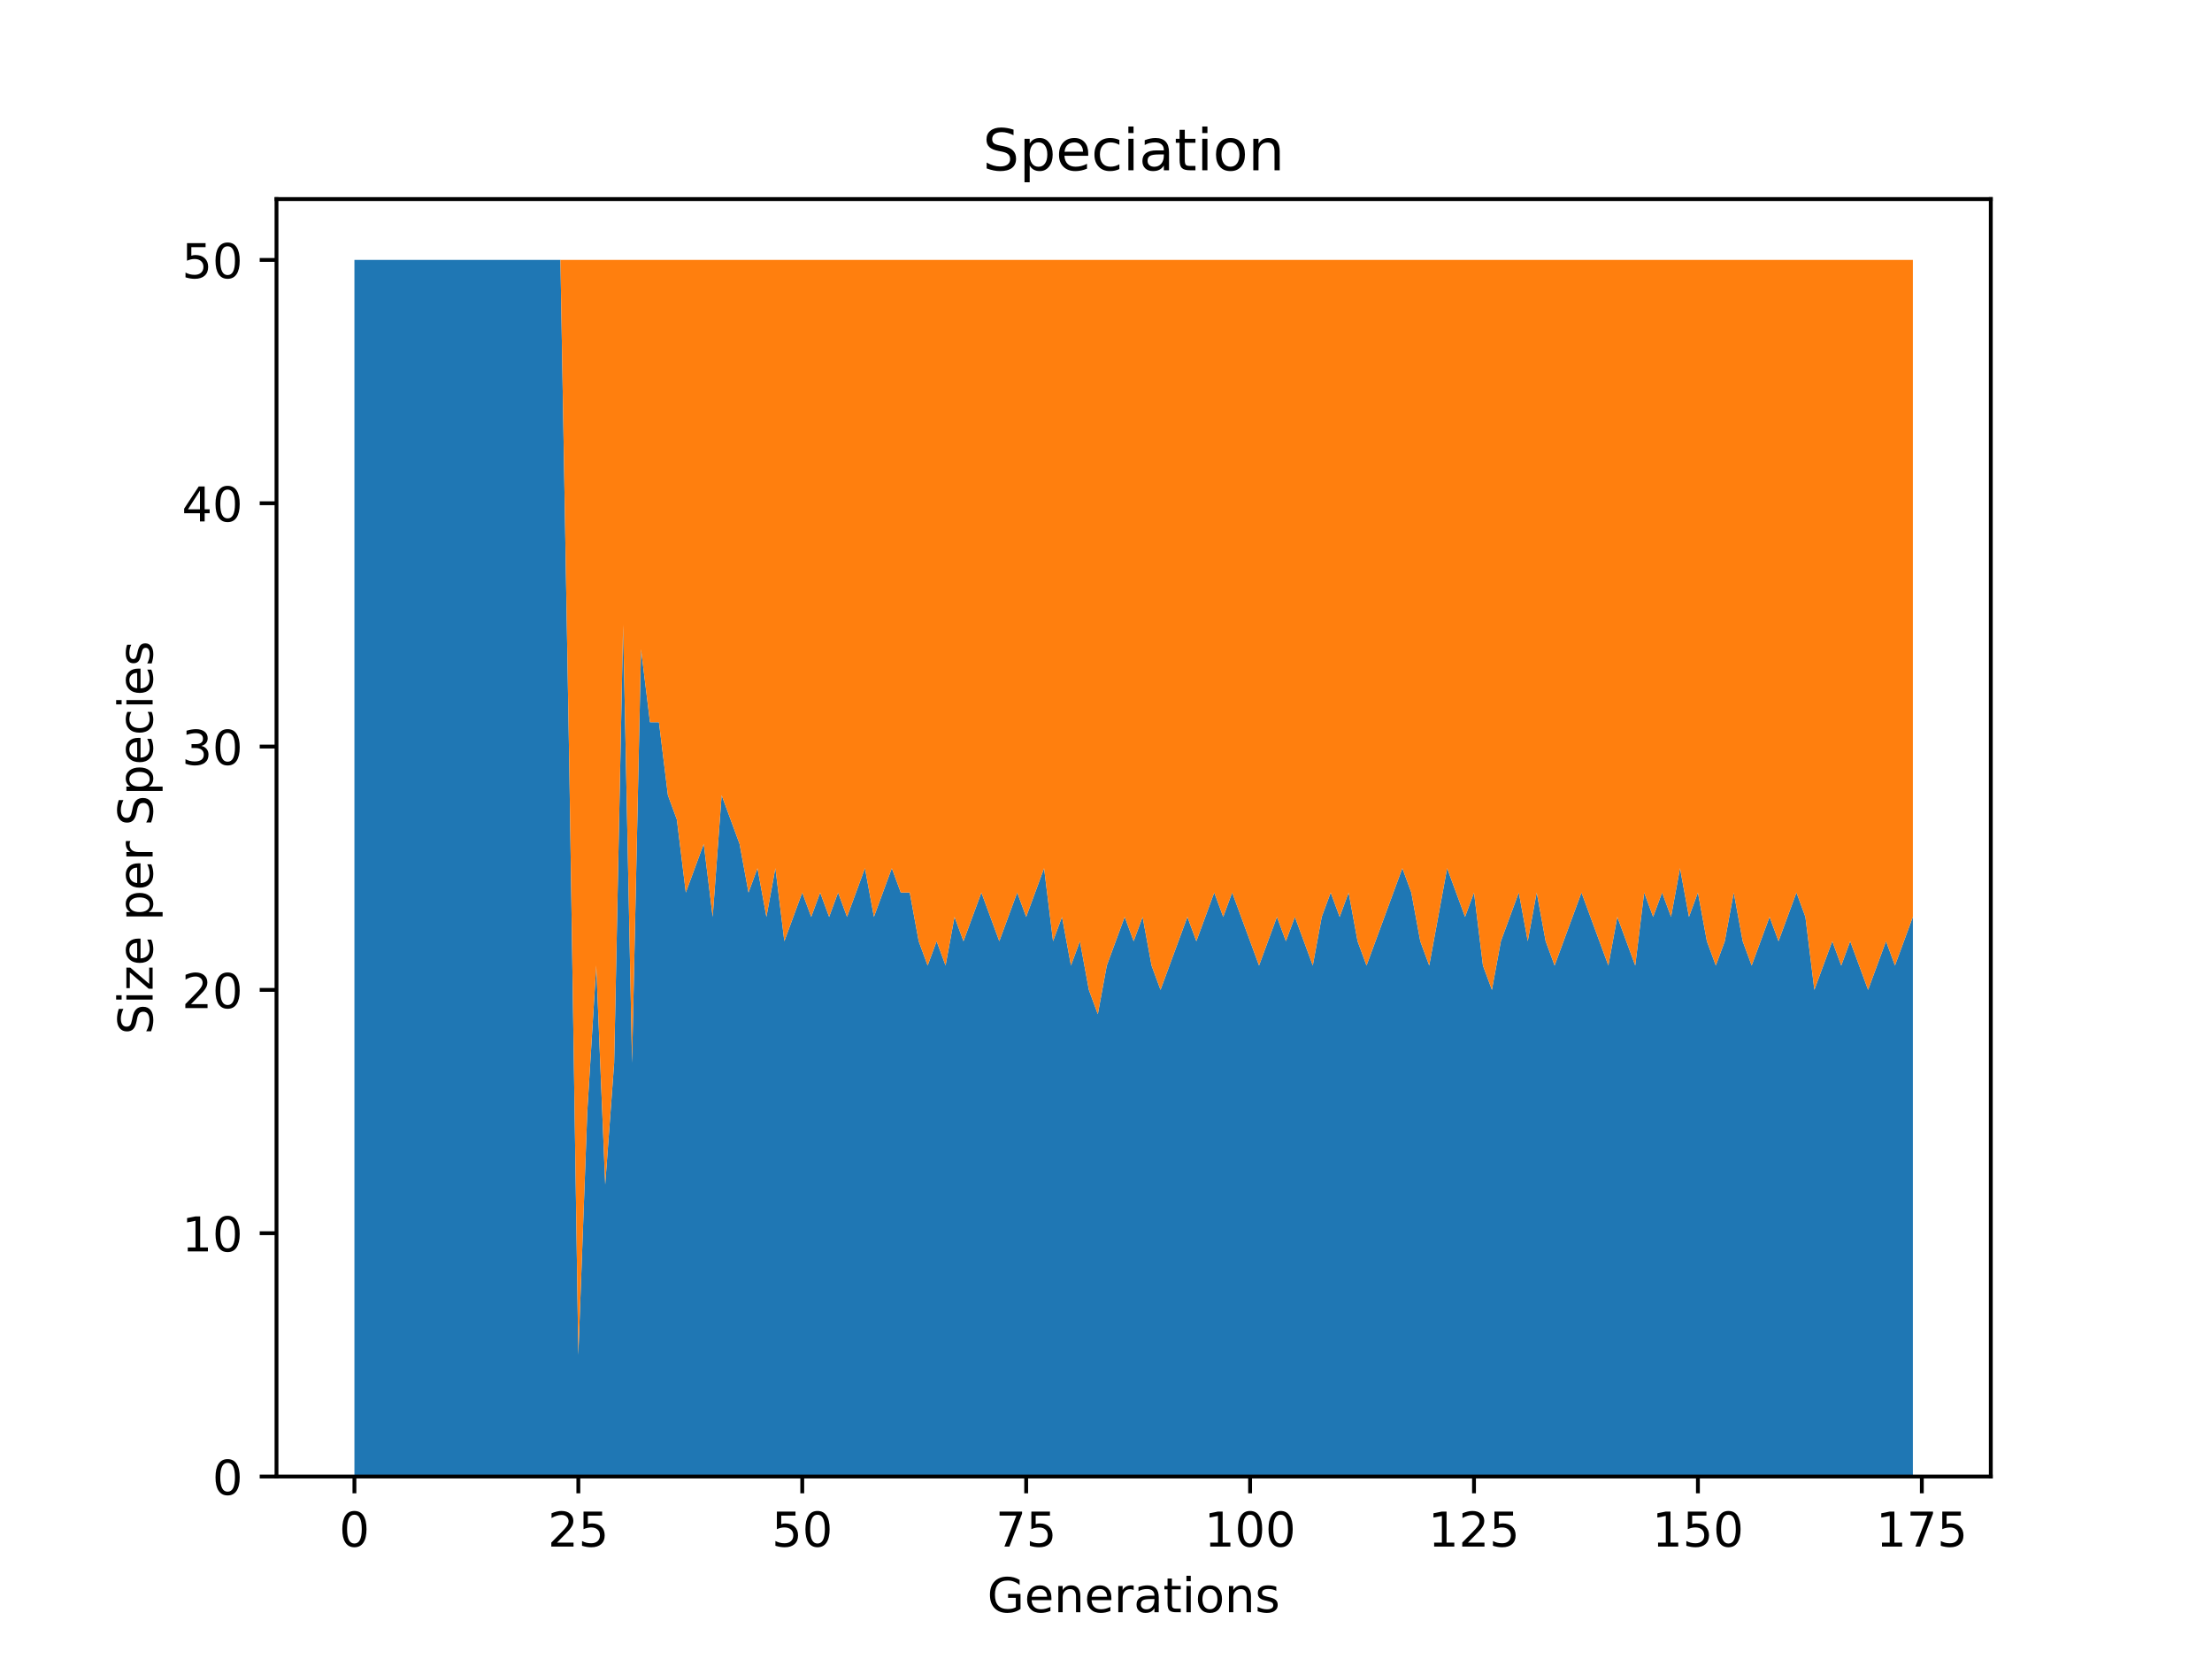 <?xml version="1.0" encoding="utf-8" standalone="no"?>
<!DOCTYPE svg PUBLIC "-//W3C//DTD SVG 1.1//EN"
  "http://www.w3.org/Graphics/SVG/1.1/DTD/svg11.dtd">
<!-- Created with matplotlib (https://matplotlib.org/) -->
<svg height="345.6pt" version="1.1" viewBox="0 0 460.8 345.6" width="460.8pt" xmlns="http://www.w3.org/2000/svg" xmlns:xlink="http://www.w3.org/1999/xlink">
 <defs>
  <style type="text/css">*{stroke-linecap:butt;stroke-linejoin:round;}</style>
 </defs>
 <g id="figure_1">
  <g id="patch_1">
   <path d="M 0 345.6 
L 460.8 345.6 
L 460.8 0 
L 0 0 
z
" style="fill:#ffffff;"/>
  </g>
  <g id="axes_1">
   <g id="patch_2">
    <path d="M 57.6 307.584 
L 414.72 307.584 
L 414.72 41.472 
L 57.6 41.472 
z
" style="fill:#ffffff;"/>
   </g>
   <g id="PolyCollection_1">
    <path clip-path="url(#pf8f85320d2)" d="M 73.833 54.144 
L 73.833 307.584 
L 75.699 307.584 
L 77.564 307.584 
L 79.43 307.584 
L 81.296 307.584 
L 83.162 307.584 
L 85.028 307.584 
L 86.894 307.584 
L 88.759 307.584 
L 90.625 307.584 
L 92.491 307.584 
L 94.357 307.584 
L 96.223 307.584 
L 98.089 307.584 
L 99.954 307.584 
L 101.82 307.584 
L 103.686 307.584 
L 105.552 307.584 
L 107.418 307.584 
L 109.284 307.584 
L 111.149 307.584 
L 113.015 307.584 
L 114.881 307.584 
L 116.747 307.584 
L 118.613 307.584 
L 120.478 307.584 
L 122.344 307.584 
L 124.21 307.584 
L 126.076 307.584 
L 127.942 307.584 
L 129.808 307.584 
L 131.673 307.584 
L 133.539 307.584 
L 135.405 307.584 
L 137.271 307.584 
L 139.137 307.584 
L 141.003 307.584 
L 142.868 307.584 
L 144.734 307.584 
L 146.6 307.584 
L 148.466 307.584 
L 150.332 307.584 
L 152.198 307.584 
L 154.063 307.584 
L 155.929 307.584 
L 157.795 307.584 
L 159.661 307.584 
L 161.527 307.584 
L 163.393 307.584 
L 165.258 307.584 
L 167.124 307.584 
L 168.99 307.584 
L 170.856 307.584 
L 172.722 307.584 
L 174.588 307.584 
L 176.453 307.584 
L 178.319 307.584 
L 180.185 307.584 
L 182.051 307.584 
L 183.917 307.584 
L 185.783 307.584 
L 187.648 307.584 
L 189.514 307.584 
L 191.38 307.584 
L 193.246 307.584 
L 195.112 307.584 
L 196.978 307.584 
L 198.843 307.584 
L 200.709 307.584 
L 202.575 307.584 
L 204.441 307.584 
L 206.307 307.584 
L 208.173 307.584 
L 210.038 307.584 
L 211.904 307.584 
L 213.77 307.584 
L 215.636 307.584 
L 217.502 307.584 
L 219.368 307.584 
L 221.233 307.584 
L 223.099 307.584 
L 224.965 307.584 
L 226.831 307.584 
L 228.697 307.584 
L 230.563 307.584 
L 232.428 307.584 
L 234.294 307.584 
L 236.16 307.584 
L 238.026 307.584 
L 239.892 307.584 
L 241.757 307.584 
L 243.623 307.584 
L 245.489 307.584 
L 247.355 307.584 
L 249.221 307.584 
L 251.087 307.584 
L 252.952 307.584 
L 254.818 307.584 
L 256.684 307.584 
L 258.55 307.584 
L 260.416 307.584 
L 262.282 307.584 
L 264.147 307.584 
L 266.013 307.584 
L 267.879 307.584 
L 269.745 307.584 
L 271.611 307.584 
L 273.477 307.584 
L 275.342 307.584 
L 277.208 307.584 
L 279.074 307.584 
L 280.94 307.584 
L 282.806 307.584 
L 284.672 307.584 
L 286.537 307.584 
L 288.403 307.584 
L 290.269 307.584 
L 292.135 307.584 
L 294.001 307.584 
L 295.867 307.584 
L 297.732 307.584 
L 299.598 307.584 
L 301.464 307.584 
L 303.33 307.584 
L 305.196 307.584 
L 307.062 307.584 
L 308.927 307.584 
L 310.793 307.584 
L 312.659 307.584 
L 314.525 307.584 
L 316.391 307.584 
L 318.257 307.584 
L 320.122 307.584 
L 321.988 307.584 
L 323.854 307.584 
L 325.72 307.584 
L 327.586 307.584 
L 329.452 307.584 
L 331.317 307.584 
L 333.183 307.584 
L 335.049 307.584 
L 336.915 307.584 
L 338.781 307.584 
L 340.647 307.584 
L 342.512 307.584 
L 344.378 307.584 
L 346.244 307.584 
L 348.11 307.584 
L 349.976 307.584 
L 351.842 307.584 
L 353.707 307.584 
L 355.573 307.584 
L 357.439 307.584 
L 359.305 307.584 
L 361.171 307.584 
L 363.036 307.584 
L 364.902 307.584 
L 366.768 307.584 
L 368.634 307.584 
L 370.5 307.584 
L 372.366 307.584 
L 374.231 307.584 
L 376.097 307.584 
L 377.963 307.584 
L 379.829 307.584 
L 381.695 307.584 
L 383.561 307.584 
L 385.426 307.584 
L 387.292 307.584 
L 389.158 307.584 
L 391.024 307.584 
L 392.89 307.584 
L 394.756 307.584 
L 396.621 307.584 
L 398.487 307.584 
L 398.487 191.002 
L 398.487 191.002 
L 396.621 196.07 
L 394.756 201.139 
L 392.89 196.07 
L 391.024 201.139 
L 389.158 206.208 
L 387.292 201.139 
L 385.426 196.07 
L 383.561 201.139 
L 381.695 196.07 
L 379.829 201.139 
L 377.963 206.208 
L 376.097 191.002 
L 374.231 185.933 
L 372.366 191.002 
L 370.5 196.07 
L 368.634 191.002 
L 366.768 196.07 
L 364.902 201.139 
L 363.036 196.07 
L 361.171 185.933 
L 359.305 196.07 
L 357.439 201.139 
L 355.573 196.07 
L 353.707 185.933 
L 351.842 191.002 
L 349.976 180.864 
L 348.11 191.002 
L 346.244 185.933 
L 344.378 191.002 
L 342.512 185.933 
L 340.647 201.139 
L 338.781 196.07 
L 336.915 191.002 
L 335.049 201.139 
L 333.183 196.07 
L 331.317 191.002 
L 329.452 185.933 
L 327.586 191.002 
L 325.72 196.07 
L 323.854 201.139 
L 321.988 196.07 
L 320.122 185.933 
L 318.257 196.07 
L 316.391 185.933 
L 314.525 191.002 
L 312.659 196.07 
L 310.793 206.208 
L 308.927 201.139 
L 307.062 185.933 
L 305.196 191.002 
L 303.33 185.933 
L 301.464 180.864 
L 299.598 191.002 
L 297.732 201.139 
L 295.867 196.07 
L 294.001 185.933 
L 292.135 180.864 
L 290.269 185.933 
L 288.403 191.002 
L 286.537 196.07 
L 284.672 201.139 
L 282.806 196.07 
L 280.94 185.933 
L 279.074 191.002 
L 277.208 185.933 
L 275.342 191.002 
L 273.477 201.139 
L 271.611 196.07 
L 269.745 191.002 
L 267.879 196.07 
L 266.013 191.002 
L 264.147 196.07 
L 262.282 201.139 
L 260.416 196.07 
L 258.55 191.002 
L 256.684 185.933 
L 254.818 191.002 
L 252.952 185.933 
L 251.087 191.002 
L 249.221 196.07 
L 247.355 191.002 
L 245.489 196.07 
L 243.623 201.139 
L 241.757 206.208 
L 239.892 201.139 
L 238.026 191.002 
L 236.16 196.07 
L 234.294 191.002 
L 232.428 196.07 
L 230.563 201.139 
L 228.697 211.277 
L 226.831 206.208 
L 224.965 196.07 
L 223.099 201.139 
L 221.233 191.002 
L 219.368 196.07 
L 217.502 180.864 
L 215.636 185.933 
L 213.77 191.002 
L 211.904 185.933 
L 210.038 191.002 
L 208.173 196.07 
L 206.307 191.002 
L 204.441 185.933 
L 202.575 191.002 
L 200.709 196.07 
L 198.843 191.002 
L 196.978 201.139 
L 195.112 196.07 
L 193.246 201.139 
L 191.38 196.07 
L 189.514 185.933 
L 187.648 185.933 
L 185.783 180.864 
L 183.917 185.933 
L 182.051 191.002 
L 180.185 180.864 
L 178.319 185.933 
L 176.453 191.002 
L 174.588 185.933 
L 172.722 191.002 
L 170.856 185.933 
L 168.99 191.002 
L 167.124 185.933 
L 165.258 191.002 
L 163.393 196.07 
L 161.527 180.864 
L 159.661 191.002 
L 157.795 180.864 
L 155.929 185.933 
L 154.063 175.795 
L 152.198 170.726 
L 150.332 165.658 
L 148.466 191.002 
L 146.6 175.795 
L 144.734 180.864 
L 142.868 185.933 
L 141.003 170.726 
L 139.137 165.658 
L 137.271 150.451 
L 135.405 150.451 
L 133.539 135.245 
L 131.673 221.414 
L 129.808 130.176 
L 127.942 221.414 
L 126.076 246.758 
L 124.21 201.139 
L 122.344 231.552 
L 120.478 282.24 
L 118.613 160.589 
L 116.747 54.144 
L 114.881 54.144 
L 113.015 54.144 
L 111.149 54.144 
L 109.284 54.144 
L 107.418 54.144 
L 105.552 54.144 
L 103.686 54.144 
L 101.82 54.144 
L 99.954 54.144 
L 98.089 54.144 
L 96.223 54.144 
L 94.357 54.144 
L 92.491 54.144 
L 90.625 54.144 
L 88.759 54.144 
L 86.894 54.144 
L 85.028 54.144 
L 83.162 54.144 
L 81.296 54.144 
L 79.43 54.144 
L 77.564 54.144 
L 75.699 54.144 
L 73.833 54.144 
z
" style="fill:#1f77b4;"/>
   </g>
   <g id="PolyCollection_2">
    <path clip-path="url(#pf8f85320d2)" d="M 73.833 54.144 
L 73.833 54.144 
L 75.699 54.144 
L 77.564 54.144 
L 79.43 54.144 
L 81.296 54.144 
L 83.162 54.144 
L 85.028 54.144 
L 86.894 54.144 
L 88.759 54.144 
L 90.625 54.144 
L 92.491 54.144 
L 94.357 54.144 
L 96.223 54.144 
L 98.089 54.144 
L 99.954 54.144 
L 101.82 54.144 
L 103.686 54.144 
L 105.552 54.144 
L 107.418 54.144 
L 109.284 54.144 
L 111.149 54.144 
L 113.015 54.144 
L 114.881 54.144 
L 116.747 54.144 
L 118.613 160.589 
L 120.478 282.24 
L 122.344 231.552 
L 124.21 201.139 
L 126.076 246.758 
L 127.942 221.414 
L 129.808 130.176 
L 131.673 221.414 
L 133.539 135.245 
L 135.405 150.451 
L 137.271 150.451 
L 139.137 165.658 
L 141.003 170.726 
L 142.868 185.933 
L 144.734 180.864 
L 146.6 175.795 
L 148.466 191.002 
L 150.332 165.658 
L 152.198 170.726 
L 154.063 175.795 
L 155.929 185.933 
L 157.795 180.864 
L 159.661 191.002 
L 161.527 180.864 
L 163.393 196.07 
L 165.258 191.002 
L 167.124 185.933 
L 168.99 191.002 
L 170.856 185.933 
L 172.722 191.002 
L 174.588 185.933 
L 176.453 191.002 
L 178.319 185.933 
L 180.185 180.864 
L 182.051 191.002 
L 183.917 185.933 
L 185.783 180.864 
L 187.648 185.933 
L 189.514 185.933 
L 191.38 196.07 
L 193.246 201.139 
L 195.112 196.07 
L 196.978 201.139 
L 198.843 191.002 
L 200.709 196.07 
L 202.575 191.002 
L 204.441 185.933 
L 206.307 191.002 
L 208.173 196.07 
L 210.038 191.002 
L 211.904 185.933 
L 213.77 191.002 
L 215.636 185.933 
L 217.502 180.864 
L 219.368 196.07 
L 221.233 191.002 
L 223.099 201.139 
L 224.965 196.07 
L 226.831 206.208 
L 228.697 211.277 
L 230.563 201.139 
L 232.428 196.07 
L 234.294 191.002 
L 236.16 196.07 
L 238.026 191.002 
L 239.892 201.139 
L 241.757 206.208 
L 243.623 201.139 
L 245.489 196.07 
L 247.355 191.002 
L 249.221 196.07 
L 251.087 191.002 
L 252.952 185.933 
L 254.818 191.002 
L 256.684 185.933 
L 258.55 191.002 
L 260.416 196.07 
L 262.282 201.139 
L 264.147 196.07 
L 266.013 191.002 
L 267.879 196.07 
L 269.745 191.002 
L 271.611 196.07 
L 273.477 201.139 
L 275.342 191.002 
L 277.208 185.933 
L 279.074 191.002 
L 280.94 185.933 
L 282.806 196.07 
L 284.672 201.139 
L 286.537 196.07 
L 288.403 191.002 
L 290.269 185.933 
L 292.135 180.864 
L 294.001 185.933 
L 295.867 196.07 
L 297.732 201.139 
L 299.598 191.002 
L 301.464 180.864 
L 303.33 185.933 
L 305.196 191.002 
L 307.062 185.933 
L 308.927 201.139 
L 310.793 206.208 
L 312.659 196.07 
L 314.525 191.002 
L 316.391 185.933 
L 318.257 196.07 
L 320.122 185.933 
L 321.988 196.07 
L 323.854 201.139 
L 325.72 196.07 
L 327.586 191.002 
L 329.452 185.933 
L 331.317 191.002 
L 333.183 196.07 
L 335.049 201.139 
L 336.915 191.002 
L 338.781 196.07 
L 340.647 201.139 
L 342.512 185.933 
L 344.378 191.002 
L 346.244 185.933 
L 348.11 191.002 
L 349.976 180.864 
L 351.842 191.002 
L 353.707 185.933 
L 355.573 196.07 
L 357.439 201.139 
L 359.305 196.07 
L 361.171 185.933 
L 363.036 196.07 
L 364.902 201.139 
L 366.768 196.07 
L 368.634 191.002 
L 370.5 196.07 
L 372.366 191.002 
L 374.231 185.933 
L 376.097 191.002 
L 377.963 206.208 
L 379.829 201.139 
L 381.695 196.07 
L 383.561 201.139 
L 385.426 196.07 
L 387.292 201.139 
L 389.158 206.208 
L 391.024 201.139 
L 392.89 196.07 
L 394.756 201.139 
L 396.621 196.07 
L 398.487 191.002 
L 398.487 54.144 
L 398.487 54.144 
L 396.621 54.144 
L 394.756 54.144 
L 392.89 54.144 
L 391.024 54.144 
L 389.158 54.144 
L 387.292 54.144 
L 385.426 54.144 
L 383.561 54.144 
L 381.695 54.144 
L 379.829 54.144 
L 377.963 54.144 
L 376.097 54.144 
L 374.231 54.144 
L 372.366 54.144 
L 370.5 54.144 
L 368.634 54.144 
L 366.768 54.144 
L 364.902 54.144 
L 363.036 54.144 
L 361.171 54.144 
L 359.305 54.144 
L 357.439 54.144 
L 355.573 54.144 
L 353.707 54.144 
L 351.842 54.144 
L 349.976 54.144 
L 348.11 54.144 
L 346.244 54.144 
L 344.378 54.144 
L 342.512 54.144 
L 340.647 54.144 
L 338.781 54.144 
L 336.915 54.144 
L 335.049 54.144 
L 333.183 54.144 
L 331.317 54.144 
L 329.452 54.144 
L 327.586 54.144 
L 325.72 54.144 
L 323.854 54.144 
L 321.988 54.144 
L 320.122 54.144 
L 318.257 54.144 
L 316.391 54.144 
L 314.525 54.144 
L 312.659 54.144 
L 310.793 54.144 
L 308.927 54.144 
L 307.062 54.144 
L 305.196 54.144 
L 303.33 54.144 
L 301.464 54.144 
L 299.598 54.144 
L 297.732 54.144 
L 295.867 54.144 
L 294.001 54.144 
L 292.135 54.144 
L 290.269 54.144 
L 288.403 54.144 
L 286.537 54.144 
L 284.672 54.144 
L 282.806 54.144 
L 280.94 54.144 
L 279.074 54.144 
L 277.208 54.144 
L 275.342 54.144 
L 273.477 54.144 
L 271.611 54.144 
L 269.745 54.144 
L 267.879 54.144 
L 266.013 54.144 
L 264.147 54.144 
L 262.282 54.144 
L 260.416 54.144 
L 258.55 54.144 
L 256.684 54.144 
L 254.818 54.144 
L 252.952 54.144 
L 251.087 54.144 
L 249.221 54.144 
L 247.355 54.144 
L 245.489 54.144 
L 243.623 54.144 
L 241.757 54.144 
L 239.892 54.144 
L 238.026 54.144 
L 236.16 54.144 
L 234.294 54.144 
L 232.428 54.144 
L 230.563 54.144 
L 228.697 54.144 
L 226.831 54.144 
L 224.965 54.144 
L 223.099 54.144 
L 221.233 54.144 
L 219.368 54.144 
L 217.502 54.144 
L 215.636 54.144 
L 213.77 54.144 
L 211.904 54.144 
L 210.038 54.144 
L 208.173 54.144 
L 206.307 54.144 
L 204.441 54.144 
L 202.575 54.144 
L 200.709 54.144 
L 198.843 54.144 
L 196.978 54.144 
L 195.112 54.144 
L 193.246 54.144 
L 191.38 54.144 
L 189.514 54.144 
L 187.648 54.144 
L 185.783 54.144 
L 183.917 54.144 
L 182.051 54.144 
L 180.185 54.144 
L 178.319 54.144 
L 176.453 54.144 
L 174.588 54.144 
L 172.722 54.144 
L 170.856 54.144 
L 168.99 54.144 
L 167.124 54.144 
L 165.258 54.144 
L 163.393 54.144 
L 161.527 54.144 
L 159.661 54.144 
L 157.795 54.144 
L 155.929 54.144 
L 154.063 54.144 
L 152.198 54.144 
L 150.332 54.144 
L 148.466 54.144 
L 146.6 54.144 
L 144.734 54.144 
L 142.868 54.144 
L 141.003 54.144 
L 139.137 54.144 
L 137.271 54.144 
L 135.405 54.144 
L 133.539 54.144 
L 131.673 54.144 
L 129.808 54.144 
L 127.942 54.144 
L 126.076 54.144 
L 124.21 54.144 
L 122.344 54.144 
L 120.478 54.144 
L 118.613 54.144 
L 116.747 54.144 
L 114.881 54.144 
L 113.015 54.144 
L 111.149 54.144 
L 109.284 54.144 
L 107.418 54.144 
L 105.552 54.144 
L 103.686 54.144 
L 101.82 54.144 
L 99.954 54.144 
L 98.089 54.144 
L 96.223 54.144 
L 94.357 54.144 
L 92.491 54.144 
L 90.625 54.144 
L 88.759 54.144 
L 86.894 54.144 
L 85.028 54.144 
L 83.162 54.144 
L 81.296 54.144 
L 79.43 54.144 
L 77.564 54.144 
L 75.699 54.144 
L 73.833 54.144 
z
" style="fill:#ff7f0e;"/>
   </g>
   <g id="matplotlib.axis_1">
    <g id="xtick_1">
     <g id="line2d_1">
      <defs>
       <path d="M 0 0 
L 0 3.5 
" id="m95abdeafd3" style="stroke:#000000;stroke-width:0.8;"/>
      </defs>
      <g>
       <use style="stroke:#000000;stroke-width:0.8;" x="73.833" xlink:href="#m95abdeafd3" y="307.584"/>
      </g>
     </g>
     <g id="text_1">
      <!-- 0 -->
      <g transform="translate(70.651 322.182)scale(0.1 -0.1)">
       <defs>
        <path d="M 31.781 66.406 
Q 24.172 66.406 20.328 58.906 
Q 16.5 51.422 16.5 36.375 
Q 16.5 21.391 20.328 13.891 
Q 24.172 6.391 31.781 6.391 
Q 39.453 6.391 43.281 13.891 
Q 47.125 21.391 47.125 36.375 
Q 47.125 51.422 43.281 58.906 
Q 39.453 66.406 31.781 66.406 
z
M 31.781 74.219 
Q 44.047 74.219 50.516 64.516 
Q 56.984 54.828 56.984 36.375 
Q 56.984 17.969 50.516 8.266 
Q 44.047 -1.422 31.781 -1.422 
Q 19.531 -1.422 13.062 8.266 
Q 6.594 17.969 6.594 36.375 
Q 6.594 54.828 13.062 64.516 
Q 19.531 74.219 31.781 74.219 
z
" id="DejaVuSans-48"/>
       </defs>
       <use xlink:href="#DejaVuSans-48"/>
      </g>
     </g>
    </g>
    <g id="xtick_2">
     <g id="line2d_2">
      <g>
       <use style="stroke:#000000;stroke-width:0.8;" x="120.478" xlink:href="#m95abdeafd3" y="307.584"/>
      </g>
     </g>
     <g id="text_2">
      <!-- 25 -->
      <g transform="translate(114.116 322.182)scale(0.1 -0.1)">
       <defs>
        <path d="M 19.188 8.297 
L 53.609 8.297 
L 53.609 0 
L 7.328 0 
L 7.328 8.297 
Q 12.938 14.109 22.625 23.891 
Q 32.328 33.688 34.812 36.531 
Q 39.547 41.844 41.422 45.531 
Q 43.312 49.219 43.312 52.781 
Q 43.312 58.594 39.234 62.25 
Q 35.156 65.922 28.609 65.922 
Q 23.969 65.922 18.812 64.312 
Q 13.672 62.703 7.812 59.422 
L 7.812 69.391 
Q 13.766 71.781 18.938 73 
Q 24.125 74.219 28.422 74.219 
Q 39.75 74.219 46.484 68.547 
Q 53.219 62.891 53.219 53.422 
Q 53.219 48.922 51.531 44.891 
Q 49.859 40.875 45.406 35.406 
Q 44.188 33.984 37.641 27.219 
Q 31.109 20.453 19.188 8.297 
z
" id="DejaVuSans-50"/>
        <path d="M 10.797 72.906 
L 49.516 72.906 
L 49.516 64.594 
L 19.828 64.594 
L 19.828 46.734 
Q 21.969 47.469 24.109 47.828 
Q 26.266 48.188 28.422 48.188 
Q 40.625 48.188 47.75 41.5 
Q 54.891 34.812 54.891 23.391 
Q 54.891 11.625 47.562 5.094 
Q 40.234 -1.422 26.906 -1.422 
Q 22.312 -1.422 17.547 -0.641 
Q 12.797 0.141 7.719 1.703 
L 7.719 11.625 
Q 12.109 9.234 16.797 8.062 
Q 21.484 6.891 26.703 6.891 
Q 35.156 6.891 40.078 11.328 
Q 45.016 15.766 45.016 23.391 
Q 45.016 31 40.078 35.438 
Q 35.156 39.891 26.703 39.891 
Q 22.75 39.891 18.812 39.016 
Q 14.891 38.141 10.797 36.281 
z
" id="DejaVuSans-53"/>
       </defs>
       <use xlink:href="#DejaVuSans-50"/>
       <use x="63.623" xlink:href="#DejaVuSans-53"/>
      </g>
     </g>
    </g>
    <g id="xtick_3">
     <g id="line2d_3">
      <g>
       <use style="stroke:#000000;stroke-width:0.8;" x="167.124" xlink:href="#m95abdeafd3" y="307.584"/>
      </g>
     </g>
     <g id="text_3">
      <!-- 50 -->
      <g transform="translate(160.762 322.182)scale(0.1 -0.1)">
       <use xlink:href="#DejaVuSans-53"/>
       <use x="63.623" xlink:href="#DejaVuSans-48"/>
      </g>
     </g>
    </g>
    <g id="xtick_4">
     <g id="line2d_4">
      <g>
       <use style="stroke:#000000;stroke-width:0.8;" x="213.77" xlink:href="#m95abdeafd3" y="307.584"/>
      </g>
     </g>
     <g id="text_4">
      <!-- 75 -->
      <g transform="translate(207.408 322.182)scale(0.1 -0.1)">
       <defs>
        <path d="M 8.203 72.906 
L 55.078 72.906 
L 55.078 68.703 
L 28.609 0 
L 18.312 0 
L 43.219 64.594 
L 8.203 64.594 
z
" id="DejaVuSans-55"/>
       </defs>
       <use xlink:href="#DejaVuSans-55"/>
       <use x="63.623" xlink:href="#DejaVuSans-53"/>
      </g>
     </g>
    </g>
    <g id="xtick_5">
     <g id="line2d_5">
      <g>
       <use style="stroke:#000000;stroke-width:0.8;" x="260.416" xlink:href="#m95abdeafd3" y="307.584"/>
      </g>
     </g>
     <g id="text_5">
      <!-- 100 -->
      <g transform="translate(250.872 322.182)scale(0.1 -0.1)">
       <defs>
        <path d="M 12.406 8.297 
L 28.516 8.297 
L 28.516 63.922 
L 10.984 60.406 
L 10.984 69.391 
L 28.422 72.906 
L 38.281 72.906 
L 38.281 8.297 
L 54.391 8.297 
L 54.391 0 
L 12.406 0 
z
" id="DejaVuSans-49"/>
       </defs>
       <use xlink:href="#DejaVuSans-49"/>
       <use x="63.623" xlink:href="#DejaVuSans-48"/>
       <use x="127.246" xlink:href="#DejaVuSans-48"/>
      </g>
     </g>
    </g>
    <g id="xtick_6">
     <g id="line2d_6">
      <g>
       <use style="stroke:#000000;stroke-width:0.8;" x="307.062" xlink:href="#m95abdeafd3" y="307.584"/>
      </g>
     </g>
     <g id="text_6">
      <!-- 125 -->
      <g transform="translate(297.518 322.182)scale(0.1 -0.1)">
       <use xlink:href="#DejaVuSans-49"/>
       <use x="63.623" xlink:href="#DejaVuSans-50"/>
       <use x="127.246" xlink:href="#DejaVuSans-53"/>
      </g>
     </g>
    </g>
    <g id="xtick_7">
     <g id="line2d_7">
      <g>
       <use style="stroke:#000000;stroke-width:0.8;" x="353.707" xlink:href="#m95abdeafd3" y="307.584"/>
      </g>
     </g>
     <g id="text_7">
      <!-- 150 -->
      <g transform="translate(344.164 322.182)scale(0.1 -0.1)">
       <use xlink:href="#DejaVuSans-49"/>
       <use x="63.623" xlink:href="#DejaVuSans-53"/>
       <use x="127.246" xlink:href="#DejaVuSans-48"/>
      </g>
     </g>
    </g>
    <g id="xtick_8">
     <g id="line2d_8">
      <g>
       <use style="stroke:#000000;stroke-width:0.8;" x="400.353" xlink:href="#m95abdeafd3" y="307.584"/>
      </g>
     </g>
     <g id="text_8">
      <!-- 175 -->
      <g transform="translate(390.809 322.182)scale(0.1 -0.1)">
       <use xlink:href="#DejaVuSans-49"/>
       <use x="63.623" xlink:href="#DejaVuSans-55"/>
       <use x="127.246" xlink:href="#DejaVuSans-53"/>
      </g>
     </g>
    </g>
    <g id="text_9">
     <!-- Generations -->
     <g transform="translate(205.662 335.861)scale(0.1 -0.1)">
      <defs>
       <path d="M 59.516 10.406 
L 59.516 29.984 
L 43.406 29.984 
L 43.406 38.094 
L 69.281 38.094 
L 69.281 6.781 
Q 63.578 2.734 56.688 0.656 
Q 49.812 -1.422 42 -1.422 
Q 24.906 -1.422 15.25 8.562 
Q 5.609 18.562 5.609 36.375 
Q 5.609 54.25 15.25 64.234 
Q 24.906 74.219 42 74.219 
Q 49.125 74.219 55.547 72.453 
Q 61.969 70.703 67.391 67.281 
L 67.391 56.781 
Q 61.922 61.422 55.766 63.766 
Q 49.609 66.109 42.828 66.109 
Q 29.438 66.109 22.719 58.641 
Q 16.016 51.172 16.016 36.375 
Q 16.016 21.625 22.719 14.156 
Q 29.438 6.688 42.828 6.688 
Q 48.047 6.688 52.141 7.594 
Q 56.25 8.5 59.516 10.406 
z
" id="DejaVuSans-71"/>
       <path d="M 56.203 29.594 
L 56.203 25.203 
L 14.891 25.203 
Q 15.484 15.922 20.484 11.062 
Q 25.484 6.203 34.422 6.203 
Q 39.594 6.203 44.453 7.469 
Q 49.312 8.734 54.109 11.281 
L 54.109 2.781 
Q 49.266 0.734 44.188 -0.344 
Q 39.109 -1.422 33.891 -1.422 
Q 20.797 -1.422 13.156 6.188 
Q 5.516 13.812 5.516 26.812 
Q 5.516 40.234 12.766 48.109 
Q 20.016 56 32.328 56 
Q 43.359 56 49.781 48.891 
Q 56.203 41.797 56.203 29.594 
z
M 47.219 32.234 
Q 47.125 39.594 43.094 43.984 
Q 39.062 48.391 32.422 48.391 
Q 24.906 48.391 20.391 44.141 
Q 15.875 39.891 15.188 32.172 
z
" id="DejaVuSans-101"/>
       <path d="M 54.891 33.016 
L 54.891 0 
L 45.906 0 
L 45.906 32.719 
Q 45.906 40.484 42.875 44.328 
Q 39.844 48.188 33.797 48.188 
Q 26.516 48.188 22.312 43.547 
Q 18.109 38.922 18.109 30.906 
L 18.109 0 
L 9.078 0 
L 9.078 54.688 
L 18.109 54.688 
L 18.109 46.188 
Q 21.344 51.125 25.703 53.562 
Q 30.078 56 35.797 56 
Q 45.219 56 50.047 50.172 
Q 54.891 44.344 54.891 33.016 
z
" id="DejaVuSans-110"/>
       <path d="M 41.109 46.297 
Q 39.594 47.172 37.812 47.578 
Q 36.031 48 33.891 48 
Q 26.266 48 22.188 43.047 
Q 18.109 38.094 18.109 28.812 
L 18.109 0 
L 9.078 0 
L 9.078 54.688 
L 18.109 54.688 
L 18.109 46.188 
Q 20.953 51.172 25.484 53.578 
Q 30.031 56 36.531 56 
Q 37.453 56 38.578 55.875 
Q 39.703 55.766 41.062 55.516 
z
" id="DejaVuSans-114"/>
       <path d="M 34.281 27.484 
Q 23.391 27.484 19.188 25 
Q 14.984 22.516 14.984 16.5 
Q 14.984 11.719 18.141 8.906 
Q 21.297 6.109 26.703 6.109 
Q 34.188 6.109 38.703 11.406 
Q 43.219 16.703 43.219 25.484 
L 43.219 27.484 
z
M 52.203 31.203 
L 52.203 0 
L 43.219 0 
L 43.219 8.297 
Q 40.141 3.328 35.547 0.953 
Q 30.953 -1.422 24.312 -1.422 
Q 15.922 -1.422 10.953 3.297 
Q 6 8.016 6 15.922 
Q 6 25.141 12.172 29.828 
Q 18.359 34.516 30.609 34.516 
L 43.219 34.516 
L 43.219 35.406 
Q 43.219 41.609 39.141 45 
Q 35.062 48.391 27.688 48.391 
Q 23 48.391 18.547 47.266 
Q 14.109 46.141 10.016 43.891 
L 10.016 52.203 
Q 14.938 54.109 19.578 55.047 
Q 24.219 56 28.609 56 
Q 40.484 56 46.344 49.844 
Q 52.203 43.703 52.203 31.203 
z
" id="DejaVuSans-97"/>
       <path d="M 18.312 70.219 
L 18.312 54.688 
L 36.812 54.688 
L 36.812 47.703 
L 18.312 47.703 
L 18.312 18.016 
Q 18.312 11.328 20.141 9.422 
Q 21.969 7.516 27.594 7.516 
L 36.812 7.516 
L 36.812 0 
L 27.594 0 
Q 17.188 0 13.234 3.875 
Q 9.281 7.766 9.281 18.016 
L 9.281 47.703 
L 2.688 47.703 
L 2.688 54.688 
L 9.281 54.688 
L 9.281 70.219 
z
" id="DejaVuSans-116"/>
       <path d="M 9.422 54.688 
L 18.406 54.688 
L 18.406 0 
L 9.422 0 
z
M 9.422 75.984 
L 18.406 75.984 
L 18.406 64.594 
L 9.422 64.594 
z
" id="DejaVuSans-105"/>
       <path d="M 30.609 48.391 
Q 23.391 48.391 19.188 42.75 
Q 14.984 37.109 14.984 27.297 
Q 14.984 17.484 19.156 11.844 
Q 23.344 6.203 30.609 6.203 
Q 37.797 6.203 41.984 11.859 
Q 46.188 17.531 46.188 27.297 
Q 46.188 37.016 41.984 42.703 
Q 37.797 48.391 30.609 48.391 
z
M 30.609 56 
Q 42.328 56 49.016 48.375 
Q 55.719 40.766 55.719 27.297 
Q 55.719 13.875 49.016 6.219 
Q 42.328 -1.422 30.609 -1.422 
Q 18.844 -1.422 12.172 6.219 
Q 5.516 13.875 5.516 27.297 
Q 5.516 40.766 12.172 48.375 
Q 18.844 56 30.609 56 
z
" id="DejaVuSans-111"/>
       <path d="M 44.281 53.078 
L 44.281 44.578 
Q 40.484 46.531 36.375 47.5 
Q 32.281 48.484 27.875 48.484 
Q 21.188 48.484 17.844 46.438 
Q 14.5 44.391 14.5 40.281 
Q 14.5 37.156 16.891 35.375 
Q 19.281 33.594 26.516 31.984 
L 29.594 31.297 
Q 39.156 29.25 43.188 25.516 
Q 47.219 21.781 47.219 15.094 
Q 47.219 7.469 41.188 3.016 
Q 35.156 -1.422 24.609 -1.422 
Q 20.219 -1.422 15.453 -0.562 
Q 10.688 0.297 5.422 2 
L 5.422 11.281 
Q 10.406 8.688 15.234 7.391 
Q 20.062 6.109 24.812 6.109 
Q 31.156 6.109 34.562 8.281 
Q 37.984 10.453 37.984 14.406 
Q 37.984 18.062 35.516 20.016 
Q 33.062 21.969 24.703 23.781 
L 21.578 24.516 
Q 13.234 26.266 9.516 29.906 
Q 5.812 33.547 5.812 39.891 
Q 5.812 47.609 11.281 51.797 
Q 16.75 56 26.812 56 
Q 31.781 56 36.172 55.266 
Q 40.578 54.547 44.281 53.078 
z
" id="DejaVuSans-115"/>
      </defs>
      <use xlink:href="#DejaVuSans-71"/>
      <use x="77.49" xlink:href="#DejaVuSans-101"/>
      <use x="139.014" xlink:href="#DejaVuSans-110"/>
      <use x="202.393" xlink:href="#DejaVuSans-101"/>
      <use x="263.916" xlink:href="#DejaVuSans-114"/>
      <use x="305.029" xlink:href="#DejaVuSans-97"/>
      <use x="366.309" xlink:href="#DejaVuSans-116"/>
      <use x="405.518" xlink:href="#DejaVuSans-105"/>
      <use x="433.301" xlink:href="#DejaVuSans-111"/>
      <use x="494.482" xlink:href="#DejaVuSans-110"/>
      <use x="557.861" xlink:href="#DejaVuSans-115"/>
     </g>
    </g>
   </g>
   <g id="matplotlib.axis_2">
    <g id="ytick_1">
     <g id="line2d_9">
      <defs>
       <path d="M 0 0 
L -3.5 0 
" id="md4343bde49" style="stroke:#000000;stroke-width:0.8;"/>
      </defs>
      <g>
       <use style="stroke:#000000;stroke-width:0.8;" x="57.6" xlink:href="#md4343bde49" y="307.584"/>
      </g>
     </g>
     <g id="text_10">
      <!-- 0 -->
      <g transform="translate(44.237 311.383)scale(0.1 -0.1)">
       <use xlink:href="#DejaVuSans-48"/>
      </g>
     </g>
    </g>
    <g id="ytick_2">
     <g id="line2d_10">
      <g>
       <use style="stroke:#000000;stroke-width:0.8;" x="57.6" xlink:href="#md4343bde49" y="256.896"/>
      </g>
     </g>
     <g id="text_11">
      <!-- 10 -->
      <g transform="translate(37.875 260.695)scale(0.1 -0.1)">
       <use xlink:href="#DejaVuSans-49"/>
       <use x="63.623" xlink:href="#DejaVuSans-48"/>
      </g>
     </g>
    </g>
    <g id="ytick_3">
     <g id="line2d_11">
      <g>
       <use style="stroke:#000000;stroke-width:0.8;" x="57.6" xlink:href="#md4343bde49" y="206.208"/>
      </g>
     </g>
     <g id="text_12">
      <!-- 20 -->
      <g transform="translate(37.875 210.007)scale(0.1 -0.1)">
       <use xlink:href="#DejaVuSans-50"/>
       <use x="63.623" xlink:href="#DejaVuSans-48"/>
      </g>
     </g>
    </g>
    <g id="ytick_4">
     <g id="line2d_12">
      <g>
       <use style="stroke:#000000;stroke-width:0.8;" x="57.6" xlink:href="#md4343bde49" y="155.52"/>
      </g>
     </g>
     <g id="text_13">
      <!-- 30 -->
      <g transform="translate(37.875 159.319)scale(0.1 -0.1)">
       <defs>
        <path d="M 40.578 39.312 
Q 47.656 37.797 51.625 33 
Q 55.609 28.219 55.609 21.188 
Q 55.609 10.406 48.188 4.484 
Q 40.766 -1.422 27.094 -1.422 
Q 22.516 -1.422 17.656 -0.516 
Q 12.797 0.391 7.625 2.203 
L 7.625 11.719 
Q 11.719 9.328 16.594 8.109 
Q 21.484 6.891 26.812 6.891 
Q 36.078 6.891 40.938 10.547 
Q 45.797 14.203 45.797 21.188 
Q 45.797 27.641 41.281 31.266 
Q 36.766 34.906 28.719 34.906 
L 20.219 34.906 
L 20.219 43.016 
L 29.109 43.016 
Q 36.375 43.016 40.234 45.922 
Q 44.094 48.828 44.094 54.297 
Q 44.094 59.906 40.109 62.906 
Q 36.141 65.922 28.719 65.922 
Q 24.656 65.922 20.016 65.031 
Q 15.375 64.156 9.812 62.312 
L 9.812 71.094 
Q 15.438 72.656 20.344 73.438 
Q 25.25 74.219 29.594 74.219 
Q 40.828 74.219 47.359 69.109 
Q 53.906 64.016 53.906 55.328 
Q 53.906 49.266 50.438 45.094 
Q 46.969 40.922 40.578 39.312 
z
" id="DejaVuSans-51"/>
       </defs>
       <use xlink:href="#DejaVuSans-51"/>
       <use x="63.623" xlink:href="#DejaVuSans-48"/>
      </g>
     </g>
    </g>
    <g id="ytick_5">
     <g id="line2d_13">
      <g>
       <use style="stroke:#000000;stroke-width:0.8;" x="57.6" xlink:href="#md4343bde49" y="104.832"/>
      </g>
     </g>
     <g id="text_14">
      <!-- 40 -->
      <g transform="translate(37.875 108.631)scale(0.1 -0.1)">
       <defs>
        <path d="M 37.797 64.312 
L 12.891 25.391 
L 37.797 25.391 
z
M 35.203 72.906 
L 47.609 72.906 
L 47.609 25.391 
L 58.016 25.391 
L 58.016 17.188 
L 47.609 17.188 
L 47.609 0 
L 37.797 0 
L 37.797 17.188 
L 4.891 17.188 
L 4.891 26.703 
z
" id="DejaVuSans-52"/>
       </defs>
       <use xlink:href="#DejaVuSans-52"/>
       <use x="63.623" xlink:href="#DejaVuSans-48"/>
      </g>
     </g>
    </g>
    <g id="ytick_6">
     <g id="line2d_14">
      <g>
       <use style="stroke:#000000;stroke-width:0.8;" x="57.6" xlink:href="#md4343bde49" y="54.144"/>
      </g>
     </g>
     <g id="text_15">
      <!-- 50 -->
      <g transform="translate(37.875 57.943)scale(0.1 -0.1)">
       <use xlink:href="#DejaVuSans-53"/>
       <use x="63.623" xlink:href="#DejaVuSans-48"/>
      </g>
     </g>
    </g>
    <g id="text_16">
     <!-- Size per Species -->
     <g transform="translate(31.795 215.521)rotate(-90)scale(0.1 -0.1)">
      <defs>
       <path d="M 53.516 70.516 
L 53.516 60.891 
Q 47.906 63.578 42.922 64.891 
Q 37.938 66.219 33.297 66.219 
Q 25.25 66.219 20.875 63.094 
Q 16.5 59.969 16.5 54.203 
Q 16.5 49.359 19.406 46.891 
Q 22.312 44.438 30.422 42.922 
L 36.375 41.703 
Q 47.406 39.594 52.656 34.297 
Q 57.906 29 57.906 20.125 
Q 57.906 9.516 50.797 4.047 
Q 43.703 -1.422 29.984 -1.422 
Q 24.812 -1.422 18.969 -0.25 
Q 13.141 0.922 6.891 3.219 
L 6.891 13.375 
Q 12.891 10.016 18.656 8.297 
Q 24.422 6.594 29.984 6.594 
Q 38.422 6.594 43.016 9.906 
Q 47.609 13.234 47.609 19.391 
Q 47.609 24.75 44.312 27.781 
Q 41.016 30.812 33.5 32.328 
L 27.484 33.5 
Q 16.453 35.688 11.516 40.375 
Q 6.594 45.062 6.594 53.422 
Q 6.594 63.094 13.406 68.656 
Q 20.219 74.219 32.172 74.219 
Q 37.312 74.219 42.625 73.281 
Q 47.953 72.359 53.516 70.516 
z
" id="DejaVuSans-83"/>
       <path d="M 5.516 54.688 
L 48.188 54.688 
L 48.188 46.484 
L 14.406 7.172 
L 48.188 7.172 
L 48.188 0 
L 4.297 0 
L 4.297 8.203 
L 38.094 47.516 
L 5.516 47.516 
z
" id="DejaVuSans-122"/>
       <path id="DejaVuSans-32"/>
       <path d="M 18.109 8.203 
L 18.109 -20.797 
L 9.078 -20.797 
L 9.078 54.688 
L 18.109 54.688 
L 18.109 46.391 
Q 20.953 51.266 25.266 53.625 
Q 29.594 56 35.594 56 
Q 45.562 56 51.781 48.094 
Q 58.016 40.188 58.016 27.297 
Q 58.016 14.406 51.781 6.484 
Q 45.562 -1.422 35.594 -1.422 
Q 29.594 -1.422 25.266 0.953 
Q 20.953 3.328 18.109 8.203 
z
M 48.688 27.297 
Q 48.688 37.203 44.609 42.844 
Q 40.531 48.484 33.406 48.484 
Q 26.266 48.484 22.188 42.844 
Q 18.109 37.203 18.109 27.297 
Q 18.109 17.391 22.188 11.75 
Q 26.266 6.109 33.406 6.109 
Q 40.531 6.109 44.609 11.75 
Q 48.688 17.391 48.688 27.297 
z
" id="DejaVuSans-112"/>
       <path d="M 48.781 52.594 
L 48.781 44.188 
Q 44.969 46.297 41.141 47.344 
Q 37.312 48.391 33.406 48.391 
Q 24.656 48.391 19.812 42.844 
Q 14.984 37.312 14.984 27.297 
Q 14.984 17.281 19.812 11.734 
Q 24.656 6.203 33.406 6.203 
Q 37.312 6.203 41.141 7.25 
Q 44.969 8.297 48.781 10.406 
L 48.781 2.094 
Q 45.016 0.344 40.984 -0.531 
Q 36.969 -1.422 32.422 -1.422 
Q 20.062 -1.422 12.781 6.344 
Q 5.516 14.109 5.516 27.297 
Q 5.516 40.672 12.859 48.328 
Q 20.219 56 33.016 56 
Q 37.156 56 41.109 55.141 
Q 45.062 54.297 48.781 52.594 
z
" id="DejaVuSans-99"/>
      </defs>
      <use xlink:href="#DejaVuSans-83"/>
      <use x="63.477" xlink:href="#DejaVuSans-105"/>
      <use x="91.26" xlink:href="#DejaVuSans-122"/>
      <use x="143.75" xlink:href="#DejaVuSans-101"/>
      <use x="205.273" xlink:href="#DejaVuSans-32"/>
      <use x="237.061" xlink:href="#DejaVuSans-112"/>
      <use x="300.537" xlink:href="#DejaVuSans-101"/>
      <use x="362.061" xlink:href="#DejaVuSans-114"/>
      <use x="403.174" xlink:href="#DejaVuSans-32"/>
      <use x="434.961" xlink:href="#DejaVuSans-83"/>
      <use x="498.438" xlink:href="#DejaVuSans-112"/>
      <use x="561.914" xlink:href="#DejaVuSans-101"/>
      <use x="623.438" xlink:href="#DejaVuSans-99"/>
      <use x="678.418" xlink:href="#DejaVuSans-105"/>
      <use x="706.201" xlink:href="#DejaVuSans-101"/>
      <use x="767.725" xlink:href="#DejaVuSans-115"/>
     </g>
    </g>
   </g>
   <g id="patch_3">
    <path d="M 57.6 307.584 
L 57.6 41.472 
" style="fill:none;stroke:#000000;stroke-linecap:square;stroke-linejoin:miter;stroke-width:0.8;"/>
   </g>
   <g id="patch_4">
    <path d="M 414.72 307.584 
L 414.72 41.472 
" style="fill:none;stroke:#000000;stroke-linecap:square;stroke-linejoin:miter;stroke-width:0.8;"/>
   </g>
   <g id="patch_5">
    <path d="M 57.6 307.584 
L 414.72 307.584 
" style="fill:none;stroke:#000000;stroke-linecap:square;stroke-linejoin:miter;stroke-width:0.8;"/>
   </g>
   <g id="patch_6">
    <path d="M 57.6 41.472 
L 414.72 41.472 
" style="fill:none;stroke:#000000;stroke-linecap:square;stroke-linejoin:miter;stroke-width:0.8;"/>
   </g>
   <g id="text_17">
    <!-- Speciation -->
    <g transform="translate(204.714 35.472)scale(0.12 -0.12)">
     <use xlink:href="#DejaVuSans-83"/>
     <use x="63.477" xlink:href="#DejaVuSans-112"/>
     <use x="126.953" xlink:href="#DejaVuSans-101"/>
     <use x="188.477" xlink:href="#DejaVuSans-99"/>
     <use x="243.457" xlink:href="#DejaVuSans-105"/>
     <use x="271.24" xlink:href="#DejaVuSans-97"/>
     <use x="332.52" xlink:href="#DejaVuSans-116"/>
     <use x="371.729" xlink:href="#DejaVuSans-105"/>
     <use x="399.512" xlink:href="#DejaVuSans-111"/>
     <use x="460.693" xlink:href="#DejaVuSans-110"/>
    </g>
   </g>
  </g>
 </g>
 <defs>
  <clipPath id="pf8f85320d2">
   <rect height="266.112" width="357.12" x="57.6" y="41.472"/>
  </clipPath>
 </defs>
</svg>
